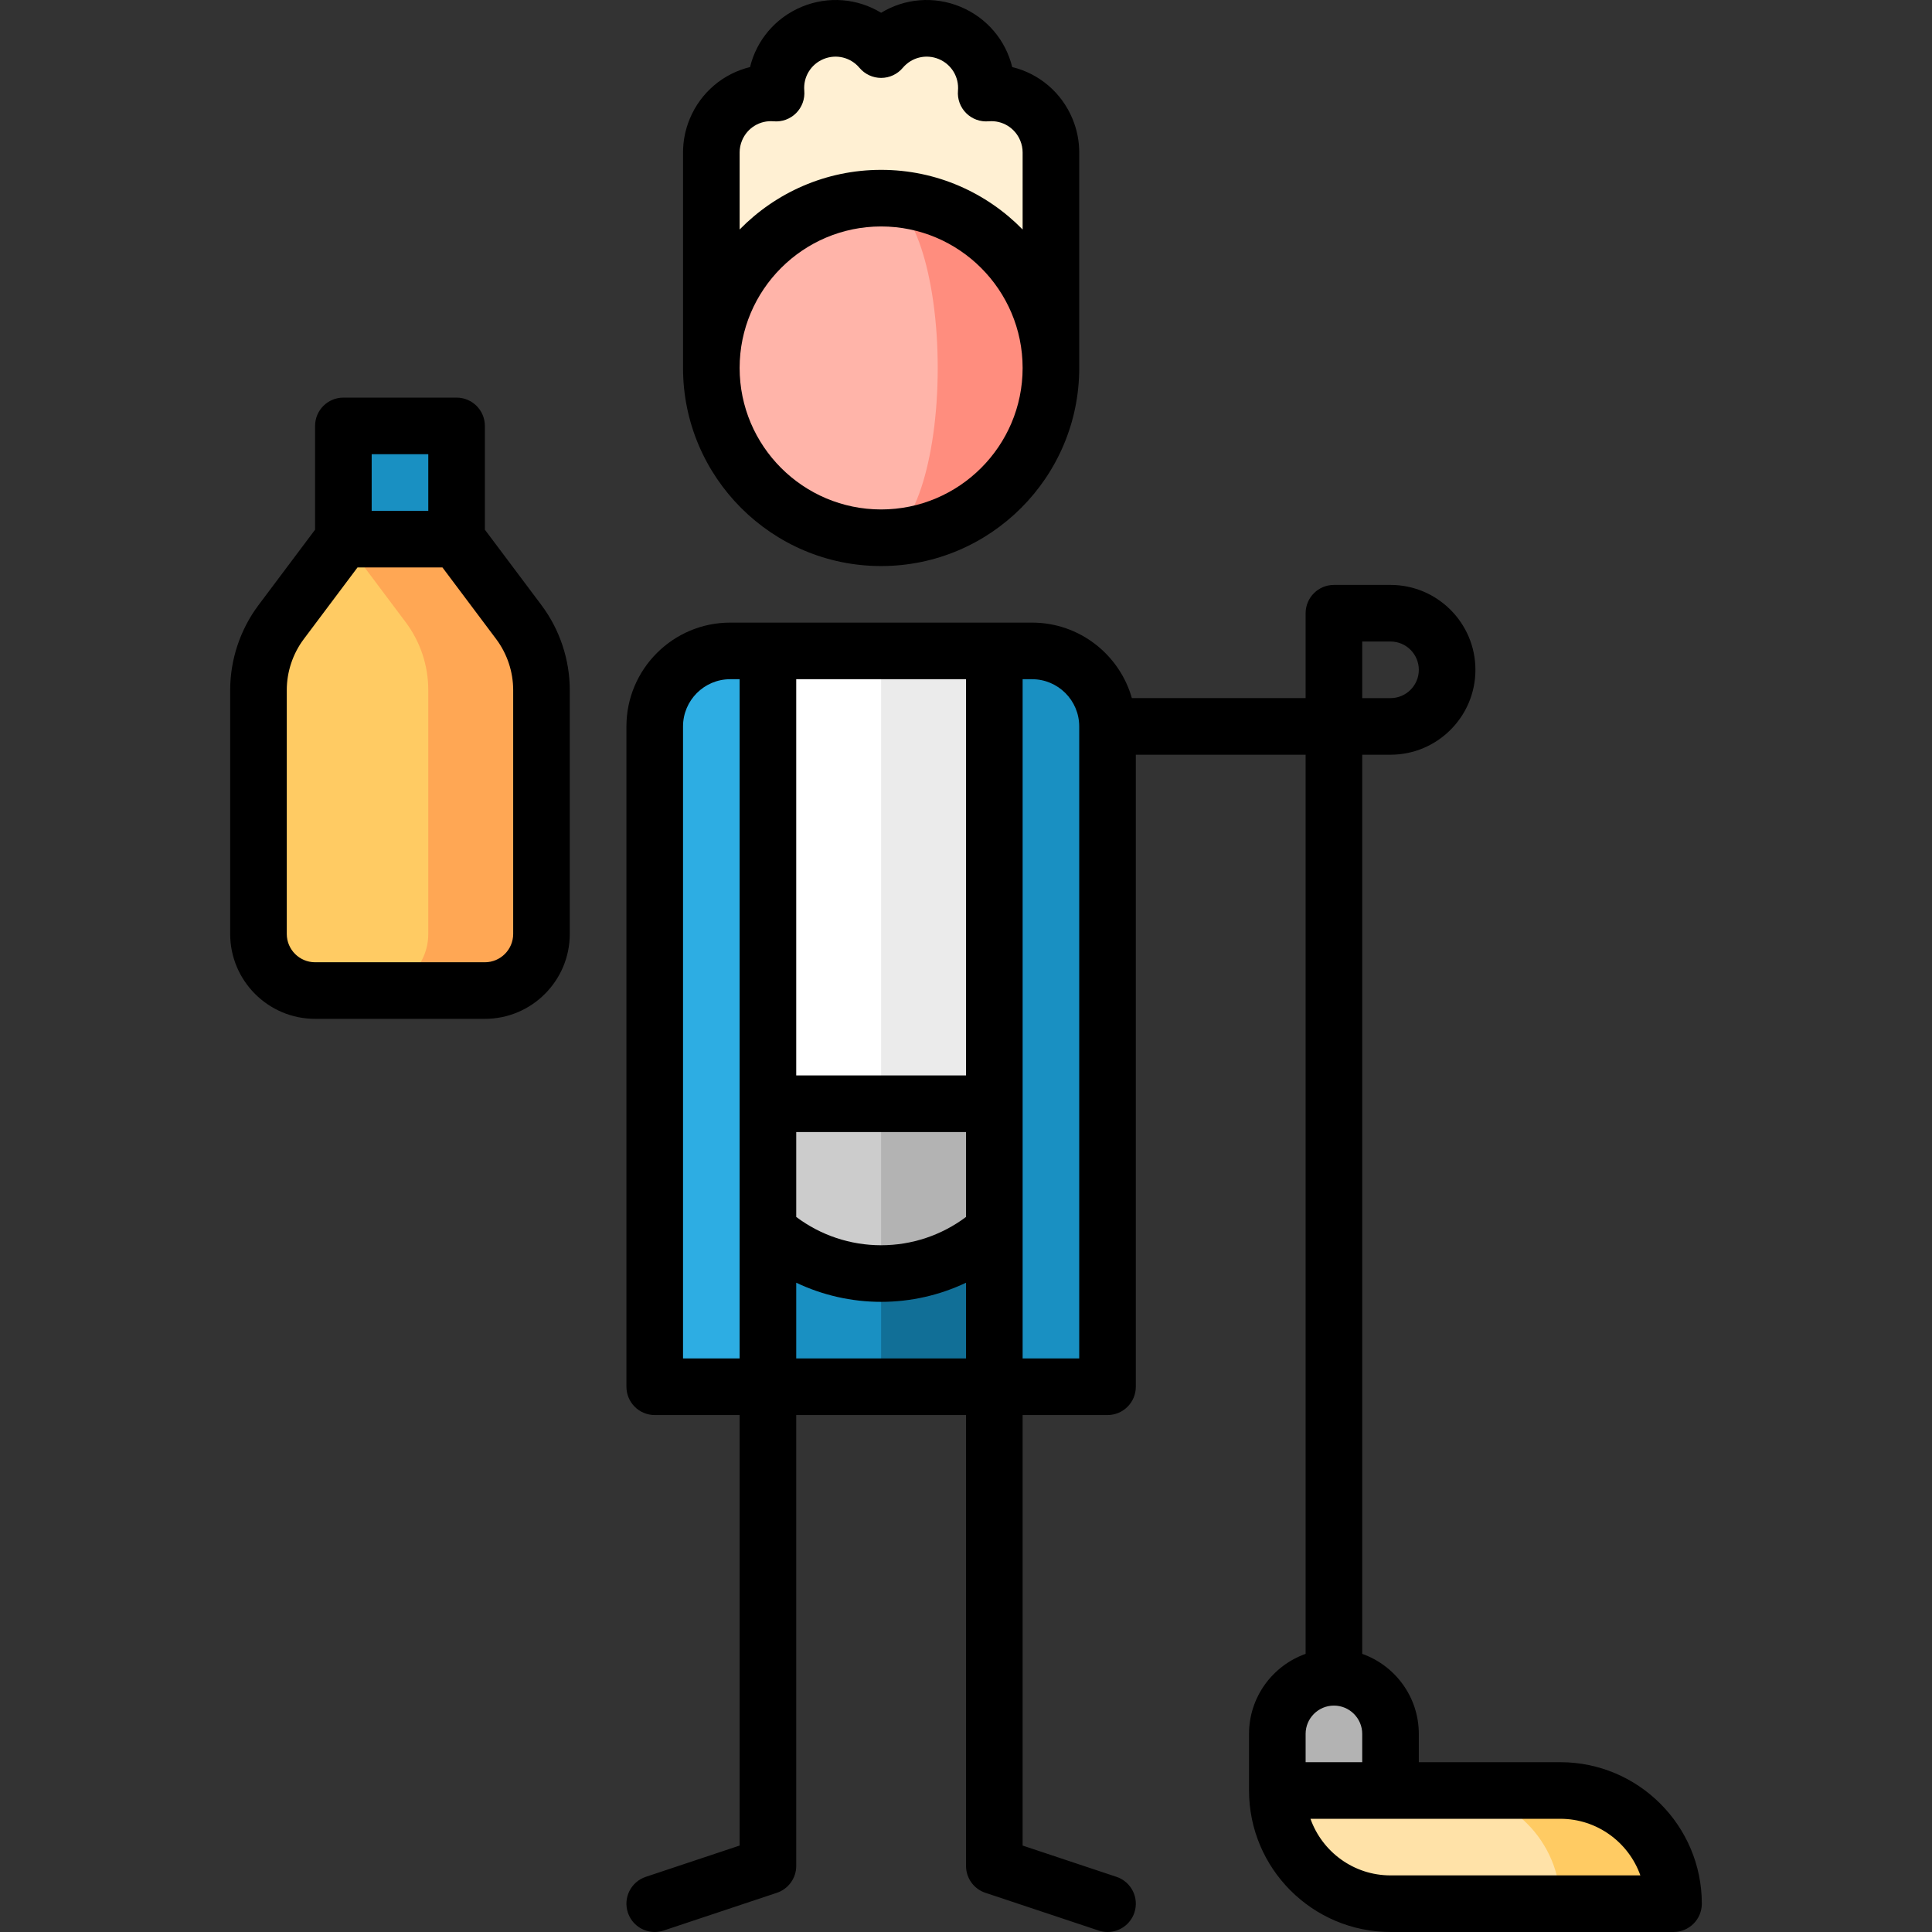 <svg id="Capa_1" enable-background="new 0 0 512.018 512.018" height="512" viewBox="0 0 512.018 512.018" width="512" xmlns="http://www.w3.org/2000/svg"><rect x="0" y="0" width="512.018" height="512.018" fill="#333333" stroke="none"/><g><path d="m353.515 444.516c-8.284 0-15 6.716-15 15v15l30 15v-30c0-8.284-6.716-15-15-15z" fill="#b3b3b3"/><path d="m91.002 112.878h30v45h-30z" fill="#1990c2"/><path d="m137.502 164.878-16.5-22h-30l7.5 119.638h30c8.284 0 15-6.716 15-15v-64.638c0-6.492-2.105-12.808-6-18z" fill="#ffa754"/><path d="m113.502 247.515v-64.638c0-6.491-2.105-12.807-6-18l-16.5-22-16.5 22c-3.895 5.193-6 11.509-6 18v64.638c0 8.284 6.716 15 15 15h15c8.285 0 15-6.715 15-15z" fill="#ffcb63"/><path d="m413.515 474.516h-30l30 30h30c0-16.569-13.431-30-30-30z" fill="#ffcb63"/><path d="m383.515 474.516h-45c0 16.569 13.432 30 30 30h45c0-16.569-13.431-30-30-30z" fill="#ffe2a8"/><path d="m233.515 367.516h30l15-15v-45h-75z" fill="#116f97"/><path d="m233.515 367.516h-30l-15-15v-45h45z" fill="#1990c2"/><path d="m203.515 247.516 30 90c24.853 0 45-20.147 45-45z" fill="#b3b3b3"/><path d="m188.515 292.516c0 24.853 20.147 45 45 45v-90z" fill="#ccc"/><path d="m263.515 172.504h-30l-30 60.012 30 59.988 45 .012v-90z" fill="#ebebeb"/><path d="m203.515 172.504-15 30.012v90l45-.012v-120z" fill="#fff"/><path d="m193.522 172.504c-11.046 0-20.006 8.966-20.006 20.012v175h30v-195.012z" fill="#2dade3"/><path d="m273.515 172.504h-10v195.011h30v-175c0-11.045-8.954-20.011-20-20.011z" fill="#1990c2"/><path d="m278.515 40.419c.001-2.016-.386-4.066-1.206-6.045-2.703-6.527-9.275-10.275-15.958-9.696.579-6.682-3.17-13.254-9.696-15.958-6.526-2.703-13.824-.707-18.14 4.427-4.316-5.135-11.614-7.131-18.14-4.427-6.526 2.703-10.275 9.275-9.696 15.958-6.683-.579-13.254 3.17-15.958 9.696-.82 1.979-1.207 4.029-1.206 6.045.002 4.633 0 57.096 0 57.096h90s-.002-52.463 0-57.096z" fill="#fff0d3"/><path d="m233.515 52.515v90c24.853 0 45-20.147 45-45s-20.147-45-45-45z" fill="#ff8d7e"/><path d="m248.515 97.515c0-24.853-6.716-45-15-45-24.853 0-45 20.147-45 45s20.147 45 45 45c8.284 0 15-20.147 15-45z" fill="#ffb4a9"/><path d="m128.502 140.377v-27.5c0-4.142-3.357-7.5-7.5-7.5h-30c-4.143 0-7.5 3.358-7.5 7.5v27.5l-15 20c-4.837 6.449-7.5 14.439-7.5 22.5v64.638c0 12.407 10.094 22.5 22.5 22.5h45c12.406 0 22.5-10.093 22.5-22.5v-64.638c0-8.062-2.664-16.053-7.5-22.5zm-15-20v15h-15v-15zm22.5 127.139c0 4.136-3.364 7.5-7.5 7.5h-45c-4.136 0-7.5-3.364-7.5-7.5v-64.638c0-4.836 1.599-9.631 4.5-13.5l14.25-19h22.5l14.25 19c2.902 3.869 4.5 8.663 4.5 13.5z"/><path d="m413.516 467.016h-37.501v-7.5c0-9.777-6.271-18.114-15-21.21v-238.29h7.5c12.406 0 22.5-10.093 22.5-22.5s-10.094-22.5-22.5-22.5h-15c-4.143 0-7.5 3.358-7.5 7.5v22.5h-46.047c-3.273-11.535-13.889-20.012-26.453-20.012h-80c-15.163 0-27.5 12.342-27.5 27.512v175c0 4.142 3.357 7.5 7.5 7.5h22.501v114.094l-24.872 8.291c-3.93 1.31-6.053 5.558-4.743 9.487 1.048 3.143 3.974 5.13 7.114 5.13.786 0 1.586-.124 2.373-.387l30-10c3.063-1.021 5.128-3.887 5.128-7.115v-119.5h45v119.5c0 3.228 2.065 6.094 5.128 7.115l30 10c.787.262 1.587.387 2.373.387 3.14 0 6.066-1.988 7.114-5.13 1.31-3.929-.813-8.177-4.743-9.487l-24.872-8.291v-114.094h22.499c4.143 0 7.5-3.358 7.5-7.5v-167.5h45v238.29c-8.729 3.096-15 11.433-15 21.21l.001 15c0 20.678 16.822 37.5 37.5 37.5h75c4.143 0 7.5-3.358 7.5-7.5 0-20.678-16.823-37.5-37.5-37.5zm-52.501-297h7.5c4.136 0 7.5 3.364 7.5 7.5s-3.364 7.5-7.5 7.5h-7.5zm-149.999 130h45v22.497c-6.468 4.856-14.341 7.503-22.5 7.503-8.16 0-16.033-2.646-22.5-7.502zm45-15h-45v-105.012h45zm-75.001 75v-167.5c0-6.899 5.607-12.512 12.5-12.512h2.501v180.012zm30.001 0v-20.071c6.972 3.308 14.64 5.071 22.5 5.071s15.528-1.762 22.5-5.071v20.071zm74.999 0h-14.999v-180.012h2.499c6.893 0 12.5 5.613 12.5 12.512zm60 99.5c0-4.136 3.364-7.5 7.5-7.5s7.5 3.364 7.5 7.5v7.5h-15zm22.501 37.5c-9.778 0-18.119-6.269-21.215-15h66.215c9.778 0 18.119 6.27 21.215 15z"/><path d="m233.516 150.015c28.948 0 52.5-23.551 52.5-52.5 0 0-.003-52.459 0-57.093.002-3.068-.597-6.069-1.778-8.918-2.912-7.031-8.906-12.013-15.982-13.73-1.717-7.076-6.699-13.07-13.729-15.982-7.032-2.913-14.795-2.196-21.01 1.593-6.218-3.788-13.979-4.504-21.011-1.593-7.03 2.912-12.013 8.907-13.729 15.982-7.074 1.718-13.071 6.7-15.983 13.731-1.18 2.851-1.778 5.851-1.776 8.917.002 4.633 0 57.093 0 57.093-.002 28.949 23.549 52.5 52.498 52.5zm0-15c-20.678 0-37.5-16.822-37.5-37.5s16.822-37.5 37.5-37.5 37.5 16.822 37.5 37.5-16.823 37.5-37.5 37.5zm-37.5-94.6c-.001-1.085.213-2.152.635-3.171 1.393-3.361 4.755-5.416 8.381-5.094 2.209.193 4.385-.603 5.95-2.168 1.566-1.566 2.36-3.744 2.169-5.95-.313-3.622 1.734-6.99 5.095-8.382 3.361-1.394 7.19-.458 9.529 2.324 1.426 1.695 3.527 2.674 5.742 2.674 2.214 0 4.315-.979 5.74-2.675 2.339-2.781 6.166-3.715 9.528-2.323 3.36 1.392 5.407 4.76 5.095 8.382-.191 2.207.603 4.384 2.169 5.95 1.565 1.565 3.735 2.354 5.95 2.168 3.625-.324 6.989 1.733 8.381 5.096.423 1.018.637 2.084.636 3.168-.001 1.755-.001 10.376-.001 20.408-9.537-9.744-22.82-15.807-37.499-15.807s-27.962 6.063-37.499 15.807c0-10.031-.001-18.652-.001-20.407z"/></g></svg>